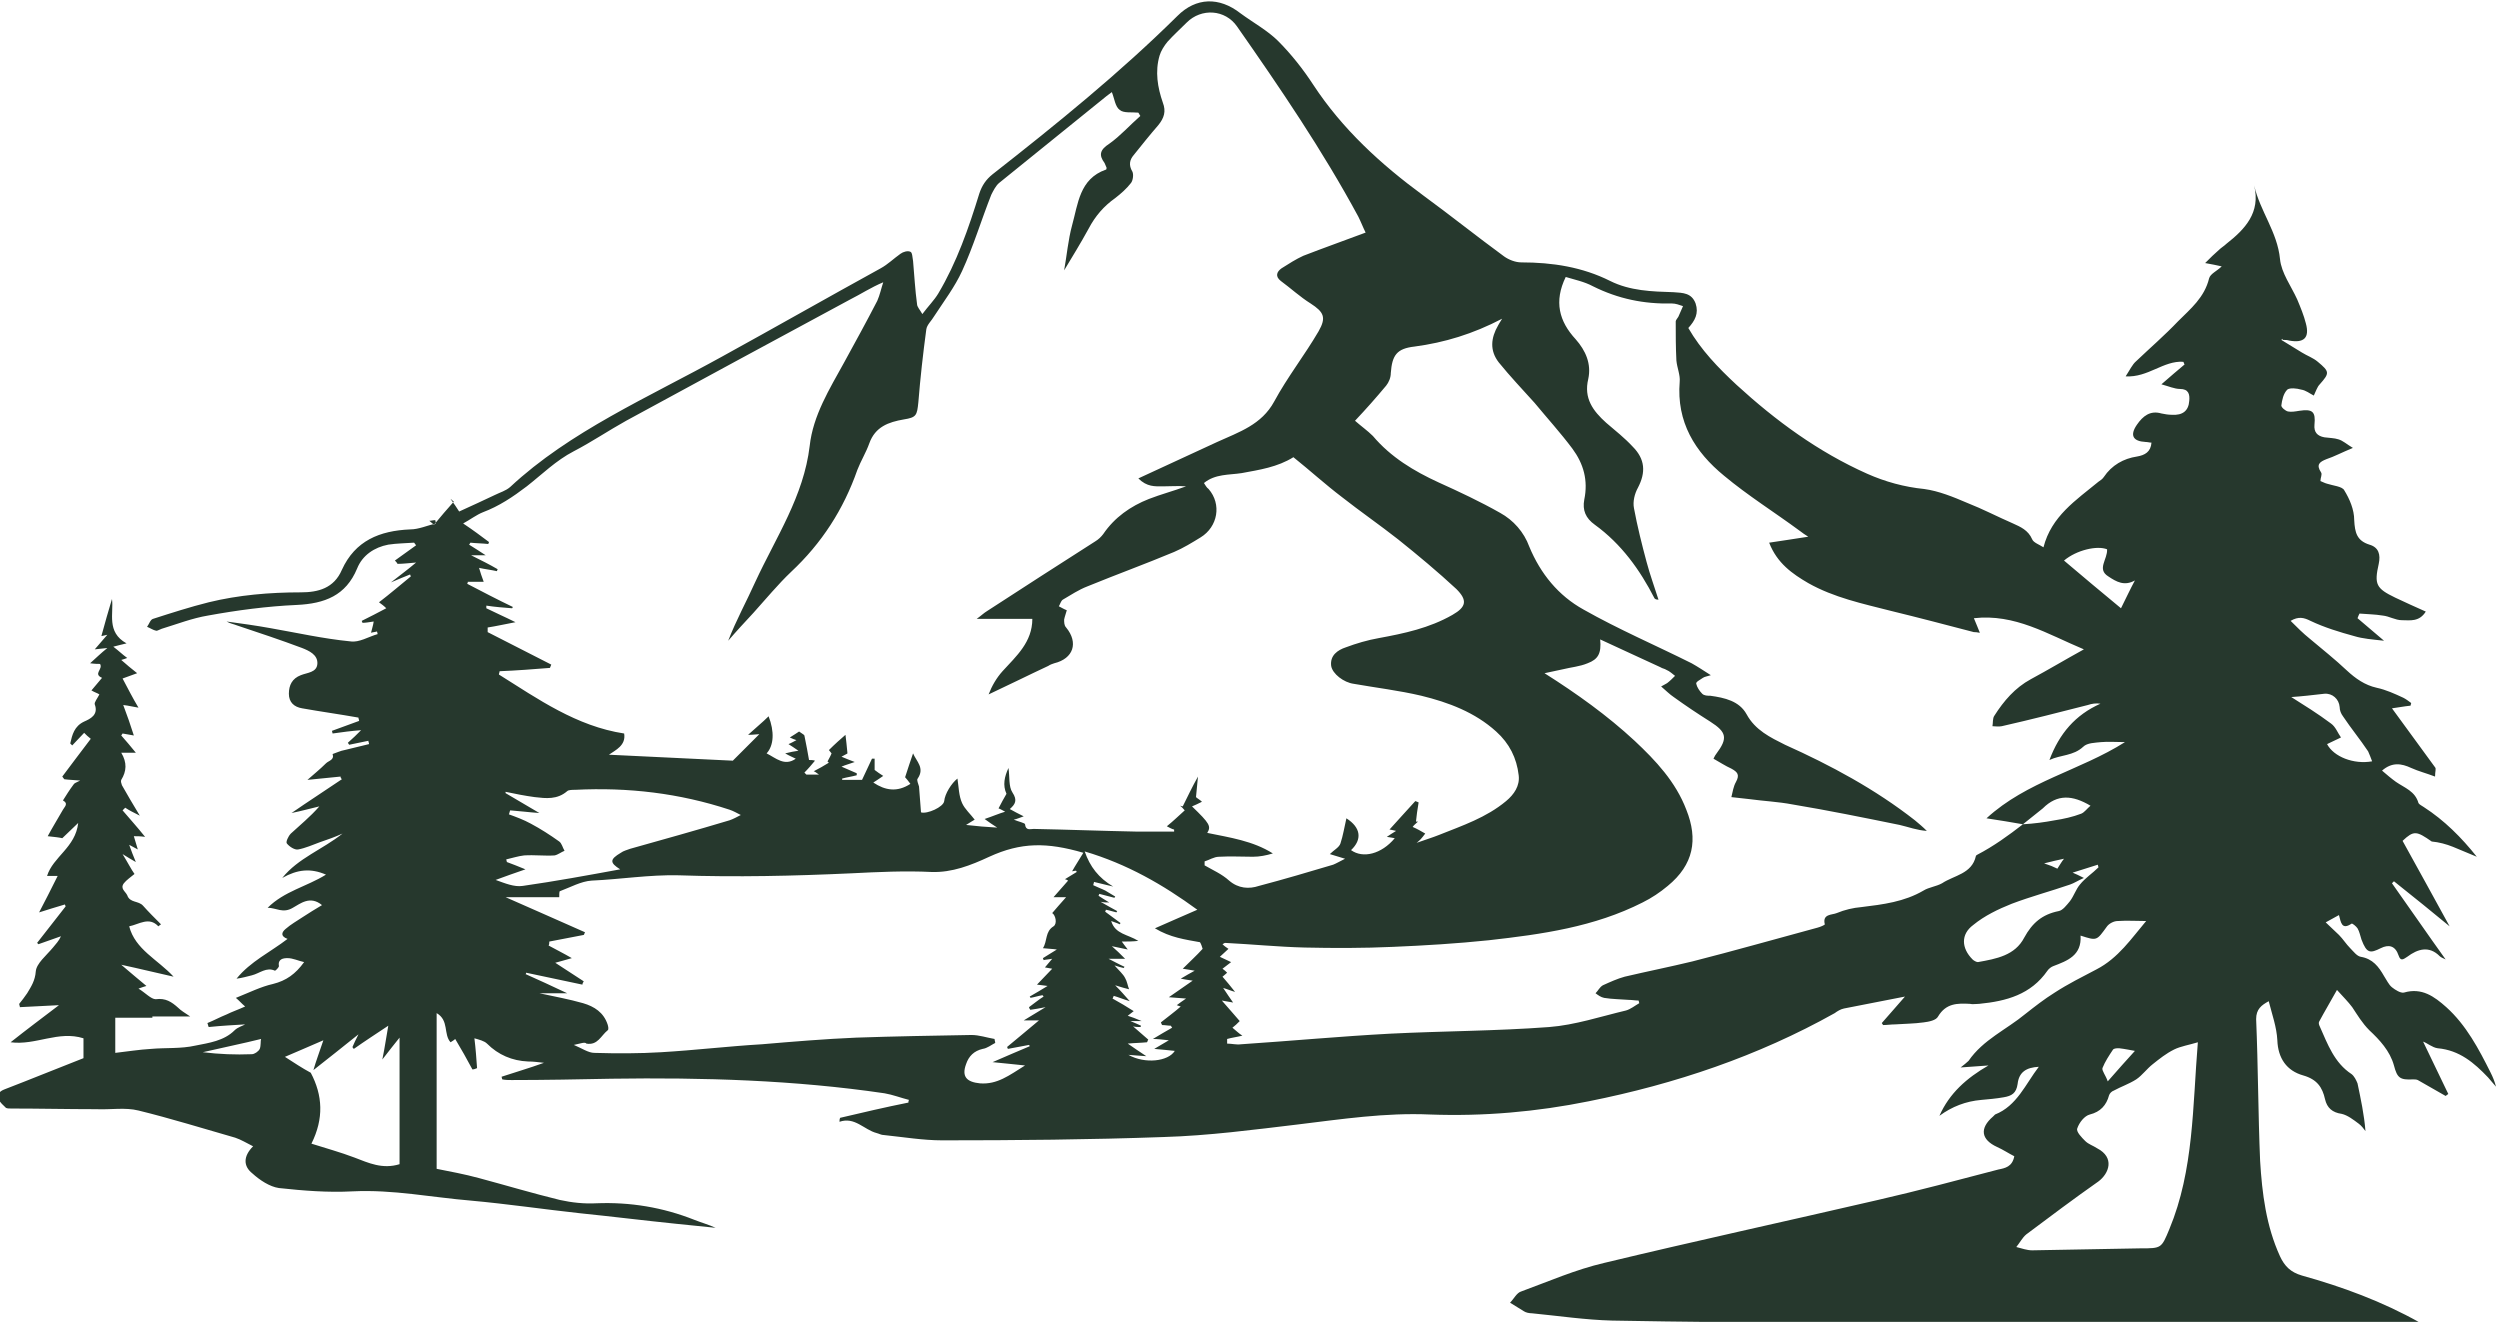 <?xml version="1.0" encoding="utf-8"?>
<!-- Generator: Adobe Illustrator 22.0.0, SVG Export Plug-In . SVG Version: 6.00 Build 0)  -->
<svg version="1.1" id="Layer_1" xmlns="http://www.w3.org/2000/svg" xmlns:xlink="http://www.w3.org/1999/xlink" x="0px" y="0px"
	 viewBox="0 0 377.3 199.5" style="enable-background:new 0 0 377.3 199.5;" xml:space="preserve">
<style type="text/css">
	.st0{fill:#26382D;}
</style>
<g>
	<path class="st0" d="M344.3,51.3c1,0.6,2.1,1.3,3.1,1.9c0.8,0.5,1.7,0.8,2.4,1.4c1.8,1.5,1.8,1.7,0.3,3.4c-0.4,0.4-0.6,1.1-0.9,1.7
		c-0.6-0.3-1.2-0.8-1.9-0.9c-0.7-0.2-1.7-0.3-2.1,0c-0.6,0.6-0.8,1.6-0.9,2.4c0,0.3,0.6,0.8,1,0.9c0.5,0.1,1.1,0,1.7-0.1
		c2-0.3,2.5,0.1,2.3,2.1c-0.1,1.1,0.4,1.7,1.5,1.9c0.7,0.1,1.5,0.1,2.1,0.3c0.7,0.2,1.2,0.7,2.2,1.3c-1.7,0.7-2.8,1.3-4,1.7
		c-1,0.4-1.6,0.8-0.8,2c0.2,0.3-0.1,0.8-0.1,1.3c0.3,0.1,0.6,0.3,1,0.4c0.9,0.3,2.3,0.4,2.6,1c0.8,1.3,1.5,2.9,1.5,4.5
		c0.1,1.9,0.4,3.1,2.3,3.7c1.4,0.4,1.7,1.5,1.4,2.9c-0.7,3.1-0.4,3.7,2.5,5.1c1.5,0.7,3,1.4,4.6,2.1c-1,1.6-2.4,1.3-3.6,1.3
		c-1,0-1.9-0.6-2.9-0.7c-1.2-0.2-2.4-0.2-3.5-0.3c-0.1,0.2-0.2,0.4-0.3,0.7c1.3,1.1,2.6,2.2,4,3.4c-1.8-0.2-3.2-0.3-4.5-0.7
		c-2.2-0.6-4.5-1.3-6.6-2.3c-1-0.5-1.8-0.7-3,0c1,1,1.9,1.9,2.9,2.7c1.9,1.6,3.8,3.1,5.6,4.8c1.3,1.2,2.7,2.2,4.5,2.6
		c1.4,0.3,2.7,0.9,4,1.5c0.4,0.2,0.8,0.5,1.2,0.8c0,0.1-0.1,0.3-0.1,0.4c-1,0.1-2,0.3-2.8,0.4c2.1,2.9,4.3,5.9,6.5,8.9
		c0.2,0.2,0,0.6,0,1.4c-1.3-0.5-2.5-0.8-3.6-1.3c-1.5-0.7-2.9-0.9-4.4,0.4c0.7,0.6,1.4,1.2,2.1,1.7c1.3,0.9,2.9,1.4,3.4,3.2
		c0.1,0.2,0.5,0.4,0.8,0.6c3.1,2,5.7,4.6,8,7.5c-1.2-0.5-2.4-1-3.6-1.5c-1-0.4-2.1-0.7-3.2-0.8c-2.3-1.6-2.7-1.7-4.4-0.1
		c2.5,4.5,4.9,8.9,7.1,12.9c-2.4-2-5.4-4.4-8.4-6.8c-0.1,0.1-0.2,0.2-0.3,0.3c2.7,3.8,5.3,7.6,8.1,11.5c-0.4-0.2-0.7-0.3-0.9-0.5
		c-1.6-1.6-3.3-1.1-4.9,0.1c-0.6,0.4-1,0.7-1.3-0.2c-0.5-1.5-1.5-1.7-2.7-1.1c-1.6,0.8-2.1,0.8-2.9-1.3c-0.2-0.6-0.3-1.2-0.6-1.7
		c-0.2-0.3-0.8-0.8-0.9-0.7c-1.5,1-1.6-0.2-1.9-1.3c-0.7,0.4-1.3,0.7-2,1.1c0.7,0.7,1.4,1.3,2,1.9c0.6,0.6,1.1,1.4,1.7,2
		c0.5,0.5,1,1.2,1.6,1.3c1.8,0.3,2.7,1.5,3.5,2.9c0.4,0.6,0.7,1.3,1.2,1.7c0.5,0.4,1.3,0.9,1.8,0.8c2.7-0.8,4.6,0.6,6.4,2.2
		c3,2.7,4.9,6.3,6.7,9.9c0.3,0.6,0.6,1.3,0.8,2.1c-0.4-0.5-0.8-0.9-1.2-1.4c-2.1-2.2-4.3-4.1-7.6-4.4c-0.8-0.1-1.6-0.8-2.2-1
		c1.2,2.5,2.5,5.2,3.8,7.9c-0.1,0.1-0.3,0.2-0.4,0.3c-1.4-0.8-2.8-1.6-4.2-2.4c-0.2-0.1-0.5-0.1-0.7-0.1c-2,0.1-2.4-0.2-2.9-2.1
		c-0.6-2.2-2.2-3.9-3.7-5.3c-1.1-1.1-1.8-2.3-2.6-3.5c-0.6-0.8-1.3-1.5-2.3-2.6c-1,1.8-1.9,3.3-2.7,4.8c-0.1,0.2,0,0.5,0.1,0.7
		c1.2,2.7,2.2,5.5,4.8,7.2c0.4,0.3,0.7,0.9,0.9,1.4c0.5,2.4,1,4.7,1.2,7.2c-0.3-0.4-0.6-0.8-1-1.1c-0.8-0.6-1.7-1.3-2.6-1.5
		c-1.4-0.2-2.2-0.9-2.5-2.2c-0.4-1.8-1.2-3-3.3-3.6c-2.5-0.7-3.8-2.6-3.9-5.3c-0.1-2-0.8-3.9-1.3-5.9c-1.1,0.6-1.9,1.2-1.9,2.7
		c0.3,7.1,0.3,14.3,0.6,21.4c0.3,4.9,0.9,9.8,3,14.4c0.7,1.5,1.6,2.4,3.3,2.9c6.1,1.7,12.1,3.9,17.8,7.1c-1.1,0-2.3,0-3.4,0
		c-28.8,0-57.6,0-86.4,0c-10.7,0-21.4-0.1-32.1-0.3c-4-0.1-8-0.7-12.1-1.1c-0.4,0-0.9-0.1-1.2-0.3c-0.7-0.4-1.4-0.9-2.1-1.3
		c0.6-0.6,1-1.5,1.7-1.7c4.1-1.5,8.2-3.3,12.5-4.3c13.7-3.3,27.5-6.3,41.3-9.5c6.1-1.4,12.1-3,18.2-4.6c1-0.2,2.1-0.4,2.4-2
		c-0.8-0.4-1.7-1-2.6-1.4c-2.4-1.1-2.7-2.8-0.6-4.6c0.1-0.1,0.2-0.2,0.3-0.3c3.3-1.3,4.6-4.6,6.6-7.2c-1.9,0.1-3,0.8-3.2,2.6
		c-0.2,1.4-0.9,1.8-2.1,2c-1.1,0.2-2.3,0.3-3.4,0.4c-2.3,0.2-4.4,1-6.3,2.4c1.5-3.4,4.1-5.7,7.4-7.6c-1.3,0.1-2.6,0.2-4.2,0.3
		c0.5-0.4,0.9-0.7,1.2-1c2.2-3.2,5.7-4.7,8.6-7.1c1.4-1.1,2.8-2.2,4.4-3.2c2-1.3,4.2-2.4,6.3-3.5c3.3-1.7,5.3-4.7,7.5-7.3
		c-1.4,0-2.9-0.1-4.3,0c-0.6,0-1.3,0.4-1.6,0.8c-1.6,2.2-1.5,2.2-4,1.4c0.2,3-2,3.8-4.1,4.6c-0.3,0.1-0.7,0.4-0.9,0.7
		c-2.5,3.6-6.2,4.6-10.3,5c-0.5,0-1,0.1-1.4,0c-1.9-0.1-3.6-0.1-4.8,1.9c-0.3,0.6-1.4,0.8-2.2,0.9c-1.4,0.2-2.9,0.2-4.3,0.3
		c-0.6,0-1.2,0.1-1.8,0.1c-0.1-0.1-0.1-0.2-0.2-0.3c1.2-1.4,2.4-2.7,3.5-4c-3.1,0.6-6.1,1.2-9.2,1.8c-0.5,0.1-1,0.4-1.4,0.7
		c-11.6,6.5-24.1,10.7-37.1,13.3c-7.9,1.6-15.9,2.3-24,2c-6.7-0.3-13.3,0.7-19.9,1.5c-6.7,0.8-13.5,1.7-20.3,1.9
		c-11.1,0.4-22.3,0.5-33.4,0.5c-2.9,0-5.9-0.5-8.8-0.8c-0.4,0-0.7-0.2-1.1-0.3c-1.9-0.5-3.3-2.5-5.6-1.7c0-0.2,0-0.4,0.1-0.6
		c3.4-0.8,6.8-1.6,10.3-2.3c0-0.1,0-0.3,0.1-0.4c-1.2-0.3-2.5-0.8-3.7-1c-13.6-2-27.4-2.4-41.2-2.2c-5,0.1-10.1,0.2-15.1,0.2
		c-0.5,0-0.9,0-1.4-0.1c0-0.1-0.1-0.3-0.1-0.4c2.1-0.7,4.2-1.3,6.4-2.1c-0.9-0.1-1.6-0.2-2.4-0.2c-2.4-0.1-4.5-1-6.2-2.7
		c-0.4-0.4-1.2-0.6-1.9-0.8c0.2,1.6,0.3,3.1,0.4,4.5c-0.2,0.1-0.5,0.2-0.7,0.2c-0.8-1.5-1.7-3.1-2.6-4.6c-0.2,0.2-0.4,0.3-0.7,0.5
		c-1.1-1.2-0.2-3.3-2.1-4.4c0,7.9,0,15.7,0,23.5c2,0.4,4.2,0.8,6.4,1.4c4.1,1.1,8.1,2.3,12.2,3.3c1.8,0.4,3.7,0.6,5.5,0.5
		c5.1-0.2,10,0.6,14.8,2.5c1,0.4,2.1,0.7,3.2,1.2c-2-0.2-3.9-0.4-5.9-0.6c-4.9-0.5-9.7-1.1-14.6-1.6c-5.5-0.6-10.9-1.4-16.4-1.9
		c-6-0.5-11.8-1.7-17.9-1.4c-3.7,0.2-7.4-0.1-11.1-0.5c-1.4-0.2-2.9-1.2-4-2.2c-1.4-1.1-1.4-2.6,0.1-4.1c-1-0.5-1.8-1-2.7-1.3
		c-4.9-1.4-9.7-2.9-14.6-4.1c-2-0.5-4.2-0.1-6.4-0.2c-4.3,0-8.6-0.1-12.8-0.1c-0.3,0-0.6,0-0.8-0.1c-0.4-0.4-0.9-0.8-1.1-1.3
		c-0.3-0.7,0.1-1.2,0.9-1.5c3.9-1.5,7.8-3.1,11.9-4.7c0-0.8,0-1.9,0-3c-3.8-1.2-7.2,1.1-11,0.6c2.4-1.9,4.8-3.7,7.3-5.6
		C7.1,151.8,5,151.9,3,152c0-0.2-0.1-0.3-0.1-0.5c0.4-0.5,0.8-1,1.2-1.6c0.6-1,1.2-1.9,1.3-3.3c0.1-1.2,1.6-2.4,2.6-3.6
		c0.4-0.5,0.9-1,1.2-1.7c-1.1,0.4-2.3,0.8-3.4,1.2c-0.1-0.1-0.1-0.1-0.2-0.2c1.4-1.8,2.9-3.7,4.3-5.5c0-0.1-0.1-0.2-0.1-0.3
		c-1.3,0.4-2.7,0.8-3.9,1.2c0.9-1.7,1.8-3.5,2.8-5.5c-0.7,0-1.1,0-1.6,0c0.9-2.9,4.3-4.3,4.7-8c-0.9,0.9-1.6,1.5-2.4,2.3
		c-0.4-0.1-1.2-0.2-2.2-0.3c0.7-1.3,1.5-2.6,2.3-4c0.2-0.4,0.9-0.9,0-1.4c0.5-0.8,1-1.6,1.6-2.4c0.1-0.2,0.4-0.3,1-0.6
		c-1.1-0.1-1.7-0.1-2.4-0.2c-0.1-0.1-0.2-0.3-0.3-0.4c1.4-1.9,2.8-3.7,4.3-5.7c-0.4-0.3-0.7-0.6-1-0.9c-0.7,0.7-1.2,1.3-1.8,1.9
		c-0.1-0.1-0.2-0.2-0.3-0.3c0.3-1.3,0.6-2.6,2.1-3.3c0.9-0.4,2.2-1,1.6-2.6c-0.1-0.3,0.4-0.9,0.7-1.5c-0.3-0.2-0.7-0.3-1.2-0.6
		c0.6-0.7,1.1-1.3,1.6-1.9c-1.4-0.6,0.2-1.3-0.3-2.1c-0.3,0-0.8,0-1.5-0.1c0.9-0.8,1.6-1.5,2.6-2.3c-0.7,0.1-1.2,0.1-1.9,0.2
		c0.6-0.7,1.2-1.4,1.9-2.2c-0.5,0.1-0.8,0.2-0.9,0.2c0.5-1.9,1.1-3.9,1.6-5.6c0.3,2.1-0.9,5,2.2,6.7c-0.8,0.2-1.3,0.3-2,0.5
		c0.8,0.6,1.4,1.2,2.1,1.7c-0.3,0.1-0.5,0.2-0.9,0.3c0.8,0.7,1.5,1.3,2.4,2c-0.8,0.3-1.4,0.5-2.2,0.8c0.8,1.5,1.5,2.9,2.4,4.4
		c-0.7-0.1-1.4-0.3-2.3-0.4c0.6,1.6,1.1,3,1.6,4.6c-0.6-0.1-1.2-0.2-1.7-0.3c-0.1,0.1-0.1,0.2-0.2,0.3c0.7,0.8,1.4,1.6,2.2,2.6
		c-0.7,0-1.3,0-2.2,0c0.9,1.5,0.8,2.8,0,4.1c-0.1,0.2,0,0.5,0.1,0.8c0.8,1.4,1.6,2.8,2.7,4.6c-1-0.5-1.6-0.8-2.2-1.2
		c-0.1,0.1-0.3,0.3-0.4,0.4c1.1,1.3,2.2,2.5,3.4,4c-0.7-0.1-1.2-0.1-1.7-0.1c0.2,0.7,0.4,1.3,0.6,2c-0.5-0.3-0.8-0.4-1.3-0.7
		c0.3,0.9,0.6,1.6,1,2.6c-0.7-0.4-1.2-0.7-2-1.2c0.8,1.3,1.3,2.3,1.8,3c-0.6,0.5-1.2,0.9-1.6,1.4c-0.6,0.8,0.2,1.2,0.5,1.8
		c0.4,1.2,1.7,0.8,2.4,1.6c0.8,0.9,1.7,1.8,2.7,2.8c-0.3,0.2-0.4,0.3-0.4,0.3c-1.4-1.5-2.9-0.3-4.4,0c0.9,3.5,4.3,5,6.7,7.6
		c-2.7-0.6-5.1-1.2-7.9-1.8c1.4,1.2,2.6,2.2,3.8,3.2c-0.4,0.1-0.6,0.2-1.2,0.4c1,0.6,1.9,1.6,2.6,1.6c1.5-0.2,2.4,0.4,3.4,1.3
		c0.4,0.4,0.9,0.7,1.8,1.3c-2.2,0-3.9,0-5.7,0c0,0.1,0,0.1,0,0.2c-1.8,0-3.7,0-5.6,0c0,1.6,0,3.4,0,5.3c1.8-0.2,3.6-0.5,5.4-0.6
		c2.2-0.2,4.5,0,6.7-0.5c2-0.4,4.3-0.7,5.9-2.3c0.5-0.5,1.3-0.7,1.6-0.9c-1.6,0.1-3.6,0.2-5.5,0.4c-0.1-0.2-0.1-0.4-0.2-0.6
		c1-0.4,1.9-0.9,2.9-1.3c0.8-0.4,1.7-0.7,2.8-1.2c-0.6-0.5-0.8-0.8-1.4-1.3c2-0.8,3.8-1.7,5.6-2.1c2-0.5,3.4-1.5,4.7-3.3
		c-0.9-0.2-1.7-0.6-2.5-0.6c-0.6,0-1.5,0.1-1.3,1.2c0,0.2-0.5,0.7-0.6,0.7c-1.3-0.6-2.3,0.4-3.5,0.7c-0.8,0.2-1.5,0.4-2.3,0.5
		c2.1-2.6,5.1-4,7.7-6c-1.1-0.4-0.9-1-0.3-1.5c0.8-0.7,1.7-1.2,2.6-1.8c0.9-0.6,1.9-1.2,2.9-1.8c-1.8-1.5-3.3-0.2-4.4,0.4
		c-1.5,0.9-2.5,0-3.8,0c2.5-2.5,5.9-3.2,8.8-5c-2.3-1-4.3-0.8-6.6,0.5c2.4-3,6.1-4.3,9.1-6.7c-1.1,0.5-2.2,0.9-3.4,1.3
		c-1.1,0.4-2.2,0.9-3.3,1.1c-0.5,0.1-1.3-0.4-1.7-0.9c-0.2-0.2,0.2-1.1,0.6-1.5c1.4-1.3,2.9-2.5,4.3-4.1c-1.3,0.3-2.7,0.7-4.2,1
		c2.6-1.8,5.1-3.4,7.6-5.1c-0.1-0.1-0.2-0.2-0.2-0.4c-1.7,0.2-3.3,0.3-5,0.5c0.9-0.8,1.9-1.6,2.8-2.5c0.4-0.4,1.3-0.5,1-1.4
		c0.6-0.2,1.2-0.5,1.8-0.6c1.2-0.3,2.5-0.6,3.7-0.9c0-0.2-0.1-0.3-0.1-0.5c-1,0.2-1.9,0.4-2.9,0.6c-0.1-0.1-0.1-0.2-0.2-0.3
		c0.7-0.6,1.4-1.3,2-1.9c-1.4,0.1-2.9,0.3-4.3,0.5c0-0.1-0.1-0.3-0.1-0.4c1.4-0.5,2.7-1,4.1-1.5c0-0.2-0.1-0.3-0.1-0.5
		c-2.8-0.5-5.7-0.9-8.5-1.4c-1.2-0.2-2-0.9-2-2.2c0-1.3,0.5-2.3,1.8-2.8c1-0.4,2.4-0.4,2.5-1.7c0.1-1.4-1.3-2-2.3-2.4
		c-3.2-1.2-6.5-2.3-9.8-3.4c-0.5-0.2-1.1-0.3-1.6-0.6c2.2,0.3,4.4,0.6,6.6,1c4,0.7,8,1.6,12.1,2c1.3,0.2,2.7-0.7,4.1-1.1
		c0-0.1-0.1-0.3-0.1-0.4c-0.3,0.1-0.6,0.1-0.9,0.2c0.1-0.5,0.3-1,0.4-1.7c-0.7,0.1-1.2,0.2-1.7,0.2c0-0.1-0.1-0.2-0.1-0.3
		c1.2-0.6,2.4-1.2,3.7-1.9c-0.4-0.4-0.7-0.6-1.1-0.9c1.7-1.3,3.2-2.6,4.8-3.9c0-0.1-0.1-0.2-0.1-0.3c-0.8,0.3-1.7,0.7-2.9,1.2
		c1.4-1.1,2.5-1.9,3.8-3c-1.2,0.1-2,0.2-2.8,0.2c-0.1-0.2-0.3-0.4-0.4-0.5c1.1-0.8,2.1-1.5,3.2-2.3c-0.1-0.1-0.2-0.3-0.3-0.4
		c-1.3,0.1-2.6,0.1-3.9,0.3c-2.1,0.4-3.9,1.6-4.7,3.6c-1.7,4.1-4.9,5.3-9.1,5.5c-4.5,0.2-9,0.8-13.4,1.6c-2.4,0.4-4.7,1.3-7,2
		c-0.3,0.1-0.6,0.3-0.8,0.3c-0.5-0.1-0.9-0.4-1.4-0.6c0.3-0.4,0.5-1.1,0.9-1.2c2.8-0.9,5.6-1.8,8.4-2.5c4.5-1.1,9.2-1.5,13.9-1.5
		c2.6,0,5-0.6,6.2-3.4c2-4.4,5.7-5.9,10.3-6.1c1.3,0,2.6-0.6,3.9-0.9c0-0.2-0.1-0.3-0.1-0.5c-0.3,0-0.6,0.1-0.9,0.1
		c0.2,0.2,0.5,0.4,0.7,0.6c1-1.2,2-2.4,3-3.5c-0.2-0.1-0.3-0.3-0.5-0.4c0.5,0.7,1,1.4,1.3,1.9c2-0.9,3.7-1.7,5.4-2.5
		c0.8-0.4,1.6-0.6,2.3-1.2C86,65.1,97.8,60,109,53.8c8-4.4,15.9-8.9,23.9-13.3c1.1-0.6,2-1.5,3-2.2c0.4-0.3,1.1-0.5,1.5-0.3
		c0.3,0.1,0.3,0.9,0.4,1.4c0.2,2.2,0.3,4.3,0.6,6.5c0,0.4,0.4,0.8,0.8,1.5c0.9-1.2,1.8-2.1,2.4-3.1c2.8-4.7,4.6-9.9,6.2-15.1
		c0.4-1.2,1-2.1,2-2.9c9.7-7.6,19.2-15.3,27.9-23.9c2.8-2.8,6.3-2.9,9.5-0.4c1.9,1.4,4.1,2.6,5.7,4.2c2,2,3.8,4.3,5.3,6.6
		c4.4,6.7,10.2,12,16.6,16.7c4.1,3,8.1,6.2,12.2,9.2c0.7,0.5,1.7,0.9,2.6,0.9c4.7,0,9.2,0.7,13.4,2.8c3,1.5,6.3,1.6,9.6,1.7
		c1.4,0.1,2.7,0.1,3.3,1.7c0.5,1.5-0.1,2.6-1.1,3.7c1.9,3.3,4.5,6,7.3,8.6c5.9,5.4,12.3,10.1,19.7,13.4c2.7,1.2,5.6,2,8.6,2.3
		c2.2,0.3,4.4,1.2,6.5,2.1c2.3,0.9,4.6,2.1,6.9,3.1c1.1,0.5,2.3,1,2.9,2.4c0.2,0.5,1.1,0.8,1.7,1.2c1.2-4.7,4.9-7.1,8.3-9.9
		c0.3-0.2,0.6-0.4,0.8-0.7c1.2-1.8,3-2.8,5-3.1c1.2-0.2,2.1-0.7,2.2-2.1c-0.3,0-0.6-0.1-0.9-0.1c-1.9-0.1-2.4-1-1.3-2.6
		c0.9-1.3,2-2.2,3.7-1.7c0.5,0.1,1,0.2,1.6,0.2c1.6,0.1,2.5-0.6,2.6-2.1c0.1-1-0.1-1.8-1.4-1.8c-0.8,0-1.7-0.4-2.8-0.7
		c1.4-1.2,2.4-2.1,3.5-3c-0.1-0.1-0.1-0.3-0.2-0.4c-3-0.2-5.3,2.4-8.7,2.2c0.6-0.9,1-1.8,1.6-2.3c2.1-2,4.3-3.9,6.3-6
		c1.9-1.9,4-3.6,4.7-6.5c0.2-0.7,1.2-1.1,1.9-1.8c-0.8-0.2-1.5-0.3-2.5-0.5c0.8-0.8,1.4-1.4,2.1-2c0.3-0.3,0.8-0.6,1.1-0.9
		c2.8-2.2,5.2-4.7,4.2-8.8c0.9,3.9,3.5,7,3.9,11.1c0.2,2.1,1.7,4.1,2.6,6.1c0.5,1.2,1,2.4,1.3,3.6c0.6,2.2-0.3,3-2.5,2.6
		c-0.3-0.1-0.6-0.1-1-0.1C344.5,51,344.4,51.2,344.3,51.3z M46.9,161.9c1.8,3.4,2,6.9,0.1,10.7c2.2,0.7,4.4,1.3,6.5,2.1
		c2.1,0.8,4.2,1.8,6.8,1c0-6.3,0-12.6,0-19.1c-0.8,1-1.6,2-2.6,3.3c0.4-1.9,0.6-3.5,0.9-5.1c-1.8,1.2-3.5,2.3-5.2,3.5
		c-0.1-0.1-0.2-0.2-0.2-0.3c0.2-0.5,0.5-1.1,0.9-1.9c-2.4,1.9-4.6,3.7-6.8,5.4c0.4-1.4,0.9-2.7,1.5-4.5c-2.1,0.9-3.9,1.7-5.8,2.5
		C44.4,160.4,45.6,161.2,46.9,161.9z M305.3,124.4c-1.7-0.3-3.5-0.6-5.5-0.9c6.1-5.6,14.1-7.2,20.9-11.5c-1.4,0-2.5-0.1-3.6,0
		c-0.9,0.1-2.1,0.1-2.7,0.7c-1.5,1.4-3.4,1.2-5.1,2c1.5-4,3.9-6.8,7.7-8.5c-0.7-0.1-1.3,0-1.9,0.2c-4.3,1.1-8.6,2.2-13,3.2
		c-0.5,0.1-1,0-1.4,0c0.1-0.5,0-1.2,0.3-1.6c1.4-2.2,3.1-4.2,5.5-5.5c2.6-1.4,5.1-2.9,8-4.5c-5.5-2.3-10.4-5.4-16.6-4.7
		c0.4,0.9,0.6,1.5,0.9,2.2c-0.5-0.1-0.7-0.1-0.9-0.1c-4.2-1.1-8.4-2.2-12.5-3.2c-4.3-1.1-8.6-2-12.5-4.2c-2.4-1.4-4.7-3-5.9-6.1
		c2.1-0.3,3.9-0.6,5.9-0.9c-0.5-0.3-0.9-0.6-1.3-0.9c-3.8-2.8-7.8-5.3-11.4-8.3c-4.4-3.6-7.2-8.1-6.7-14.2c0.1-1-0.4-2.1-0.5-3.2
		c-0.1-2-0.1-3.9-0.1-5.9c0-0.2,0.3-0.5,0.4-0.7c0.2-0.5,0.5-1.1,0.7-1.6c-0.6-0.2-1.1-0.4-1.7-0.4c-4.2,0.1-8.1-0.7-11.9-2.6
		c-1.3-0.7-2.8-1-4.1-1.4c-1.8,3.7-1,6.7,1.5,9.4c1.5,1.7,2.4,3.7,1.9,6c-0.7,2.9,0.7,4.8,2.7,6.6c1.4,1.2,2.8,2.3,4,3.6
		c1.9,1.9,2,3.9,0.8,6.2c-0.5,0.9-0.8,2.1-0.6,3.1c0.5,2.7,1.2,5.5,1.9,8.1c0.5,1.9,1.2,3.8,1.8,5.7c-0.4,0-0.5-0.1-0.6-0.2
		c-2.2-4.3-5-8.2-9-11.1c-1.4-1-1.9-2.2-1.6-3.8c0.6-2.9-0.1-5.4-1.8-7.7c-1.8-2.4-3.8-4.6-5.7-6.9c-1.8-2-3.7-4-5.4-6.1
		c-1.4-1.8-1.2-3.7-0.1-5.6c0.1-0.2,0.3-0.5,0.6-1c-4.4,2.3-8.7,3.6-13.2,4.2c-2.7,0.3-3.4,1.3-3.6,4c0,0.7-0.3,1.4-0.7,1.9
		c-1.5,1.8-3,3.5-4.7,5.3c0.9,0.8,1.9,1.5,2.7,2.3c2.7,3.2,6.2,5.3,9.9,7c3.1,1.4,6.3,2.9,9.3,4.6c2,1.1,3.6,2.9,4.4,5.1
		c1.7,4.1,4.4,7.4,8.2,9.5c5.3,3,10.9,5.4,16.3,8.1c0.9,0.5,1.8,1.1,2.9,1.8c-0.6,0.2-0.9,0.2-1.2,0.4c-0.4,0.3-1.1,0.6-1,0.9
		c0.1,0.5,0.5,1.1,0.9,1.5c0.3,0.3,0.8,0.3,1.2,0.3c2.2,0.3,4.4,0.8,5.5,2.8c1.3,2.4,3.6,3.5,5.8,4.6c6.9,3.1,13.6,6.7,19.6,11.4
		c0.6,0.5,1.2,1,1.8,1.6c-1.5-0.1-2.8-0.6-4.1-0.9c-5.4-1.1-10.8-2.2-16.2-3.1c-2.1-0.4-4.3-0.5-6.5-0.8c-0.9-0.1-1.8-0.2-2.7-0.3
		c0.2-0.8,0.3-1.6,0.7-2.3c0.6-1.1,0.2-1.5-0.7-2c-0.9-0.4-1.8-1-2.7-1.5c0.2-0.4,0.3-0.6,0.4-0.7c1.8-2.4,1.6-3.3-0.9-4.9
		c-1.9-1.2-3.7-2.4-5.5-3.7c-0.6-0.4-1.2-1-1.9-1.6c0.4-0.2,0.7-0.4,0.9-0.5c0.4-0.3,0.8-0.7,1.2-1.1c-0.4-0.3-0.8-0.7-1.3-0.9
		c-0.3-0.2-0.6-0.2-0.9-0.4c-3-1.4-5.9-2.7-9.1-4.2c0.2,2.1-0.3,3-1.9,3.6c-1.2,0.5-2.5,0.6-3.7,0.9c-0.9,0.2-1.8,0.4-2.8,0.6
		c4.9,3.1,9.5,6.4,13.6,10.2c3.2,3,6.2,6.2,7.8,10.4c1.8,4.5,1.1,8.3-2.8,11.5c-1.2,1-2.4,1.8-3.8,2.5c-7.3,3.7-15.2,4.8-23.2,5.7
		c-4.8,0.5-9.7,0.8-14.5,1c-4.4,0.2-8.9,0.2-13.3,0.1c-4-0.1-8-0.5-12-0.7c-0.1,0-0.2,0.1-0.4,0.2c0.3,0.3,0.6,0.5,0.9,0.7
		c-0.5,0.5-0.9,0.8-1.3,1.2c0.6,0.3,1.1,0.5,1.7,0.8c-0.5,0.4-0.9,0.7-1.3,1c0.3,0.2,0.5,0.4,0.7,0.6c-0.3,0.3-0.6,0.5-0.7,0.6
		c0.6,0.7,1.2,1.4,1.9,2.3c-0.7-0.2-1.1-0.4-1.8-0.6c0.6,0.9,1,1.5,1.5,2.2c-0.6-0.1-1.1-0.2-1.7-0.3c1,1.1,1.8,2.1,2.7,3.1
		c-0.4,0.4-0.7,0.7-1.1,1c0.5,0.4,1,0.9,1.5,1.2c-0.8,0.2-1.6,0.3-2.3,0.5c0,0.2,0,0.5,0,0.7c0.7,0,1.4,0.2,2.1,0.1
		c7.5-0.5,15-1.2,22.5-1.6c8-0.4,16-0.4,24-1c3.9-0.3,7.8-1.6,11.6-2.5c0.7-0.2,1.3-0.7,2-1.1c0-0.1-0.1-0.3-0.1-0.4
		c-0.5,0-1-0.1-1.5-0.1c-1.2-0.1-2.5-0.1-3.7-0.3c-0.5-0.1-0.9-0.4-1.3-0.7c0.4-0.4,0.6-0.9,1.1-1.2c1.1-0.5,2.2-1,3.3-1.3
		c3.4-0.8,6.9-1.5,10.2-2.3c6.3-1.6,12.6-3.4,18.9-5.1c0.4-0.1,1.1-0.4,1.1-0.5c-0.4-1.6,1.1-1.4,1.8-1.7c1.2-0.5,2.5-0.8,3.7-0.9
		c3.3-0.4,6.5-0.8,9.4-2.5c0.8-0.5,1.9-0.6,2.8-1.1c1.8-1.2,4.5-1.4,5.1-4.1c0-0.1,0.1-0.1,0.2-0.2
		C300.9,127.7,303.1,126.1,305.3,124.4c1.7-0.1,3.2-0.3,4.8-0.6c1.3-0.2,2.7-0.5,4-1c0.5-0.2,0.9-0.8,1.4-1.2
		c-2.7-1.6-5-1.8-7.2,0.4C307.3,122.8,306.3,123.6,305.3,124.4z M213.8,127.2c1.4-0.5,2.4-0.8,3.4-1.2c3.5-1.4,7.1-2.6,10.1-5.1
		c1.2-1,2.1-2.3,1.9-3.9c-0.3-2.6-1.4-4.8-3.4-6.6c-3.2-2.9-7.2-4.4-11.3-5.4c-3.4-0.8-6.8-1.2-10.2-1.8c-1.5-0.2-3.2-1.5-3.4-2.7
		c-0.2-1.6,1-2.4,2.2-2.8c1.6-0.6,3.3-1.1,5-1.4c3.8-0.7,7.6-1.5,11.1-3.5c2.1-1.2,2.3-2.2,0.6-3.9c-2.8-2.6-5.8-5.1-8.8-7.5
		c-2.8-2.2-5.7-4.2-8.5-6.4c-2.5-1.9-4.8-4-7.3-6c-2.4,1.5-5.1,1.9-7.8,2.4c-1.9,0.3-4,0.1-5.7,1.5c0.2,0.3,0.4,0.7,0.7,0.9
		c2,2.3,1.4,5.7-1.2,7.3c-1.3,0.8-2.6,1.6-4,2.2c-4.3,1.8-8.7,3.4-13.1,5.2c-1.3,0.5-2.5,1.3-3.7,2c-0.3,0.2-0.4,0.7-0.6,1
		c0.4,0.2,0.7,0.4,1.2,0.6c-0.1,0.4-0.3,0.9-0.4,1.4c0,0.4,0,0.9,0.3,1.2c1.9,2.3,1.1,4.7-1.8,5.4c-0.3,0.1-0.6,0.2-0.9,0.4
		c-3,1.4-6,2.9-9,4.3c0.5-1.3,1.2-2.5,2.1-3.5c2.1-2.3,4.5-4.4,4.5-7.9c-2.6,0-5.3,0-8.4,0c0.7-0.5,1.1-0.9,1.6-1.2
		c5.4-3.5,10.8-7,16.3-10.5c0.5-0.3,0.9-0.7,1.2-1.1c1.7-2.5,4.1-4.2,6.9-5.3c1.8-0.7,3.7-1.2,5.6-1.9c-1.2-0.1-2.3,0-3.5,0
		c-1.2,0-2.4,0.1-3.7-1.2c4.1-1.9,8-3.7,11.9-5.5c3.3-1.5,6.7-2.6,8.6-6.1c2-3.7,4.6-7,6.7-10.6c1.2-2.1,0.8-2.9-1.2-4.2
		c-1.6-1-3-2.3-4.5-3.4c-0.9-0.7-0.6-1.4,0.1-1.9c1.1-0.7,2.2-1.4,3.3-1.9c3.1-1.2,6.2-2.3,9.4-3.5c-0.4-0.8-0.7-1.6-1.1-2.4
		c-5.4-10-11.8-19.4-18.3-28.7c-1.8-2.6-5.4-2.8-7.6-0.6c-1,1-2,1.9-2.9,2.9c-0.5,0.6-1,1.4-1.2,2.1c-0.7,2.4-0.3,4.8,0.5,7.1
		c0.5,1.3,0.2,2.3-0.7,3.4c-1.3,1.5-2.5,3-3.7,4.5c-0.6,0.7-0.8,1.5-0.2,2.5c0.2,0.4,0.1,1.3-0.2,1.7c-0.7,0.9-1.5,1.6-2.4,2.3
		c-1.7,1.2-3,2.7-4,4.6c-1.2,2.2-2.5,4.3-3.7,6.3c0.4-2.2,0.6-4.6,1.2-6.8c0.9-3.2,1.1-7,5.1-8.4c0.1,0,0.1-0.2,0.1-0.3
		c-0.1-0.2-0.2-0.5-0.3-0.7c-0.9-1.2-0.7-2,0.7-2.9c1.7-1.2,3.1-2.8,4.7-4.2c-0.1-0.2-0.2-0.3-0.3-0.5c-1-0.1-2.2,0.1-2.8-0.4
		c-0.7-0.5-0.8-1.7-1.2-2.7c-0.3,0.2-0.5,0.4-0.8,0.6c-5.4,4.4-10.8,8.7-16.2,13.1c-0.5,0.4-0.9,1.2-1.2,1.8
		c-1.5,3.8-2.7,7.8-4.4,11.5c-1.1,2.4-2.7,4.5-4.2,6.8c-0.4,0.7-1.1,1.3-1.2,2c-0.5,3.7-0.9,7.3-1.2,11c-0.2,2-0.3,2.3-2.2,2.6
		c-2.3,0.4-4.3,1.1-5.2,3.6c-0.5,1.4-1.3,2.7-1.8,4c-2.1,6-5.4,11.1-10,15.4c-2,1.9-3.8,4.1-5.7,6.2c-1.3,1.4-2.6,2.8-3.8,4.2
		c1.2-3.1,2.8-6,4.1-8.9c3.1-6.7,7.3-12.9,8.2-20.5c0.5-4.6,3-8.6,5.2-12.6c1.7-3.1,3.4-6.2,5-9.3c0.4-0.9,0.6-1.9,0.9-2.8
		c-1.9,0.8-3.4,1.8-5,2.6c-11.3,6.1-22.6,12.2-33.8,18.3c-2.7,1.5-5.2,3.2-7.9,4.6c-2.7,1.4-4.8,3.5-7.1,5.3c-2.1,1.6-4.2,3-6.6,3.9
		c-1,0.4-1.9,1.1-3,1.7c1.5,1,2.7,1.9,3.9,2.8c0,0.1-0.1,0.2-0.1,0.3c-0.9-0.1-1.8-0.1-2.7-0.2c-0.1,0.1-0.1,0.2-0.2,0.3
		c0.8,0.5,1.6,1,2.5,1.6c-0.7,0-1.3,0-2.2,0c1.6,0.8,2.8,1.4,4,2.1c0,0.1-0.1,0.2-0.1,0.3c-0.9-0.2-1.8-0.3-2.7-0.5
		c0.2,0.7,0.4,1.3,0.7,2.1c-1,0-1.7,0-2.4,0c0,0.1,0,0.2-0.1,0.3c2.3,1.2,4.6,2.4,6.9,3.5c0,0.1-0.1,0.1-0.1,0.2
		c-1.3-0.1-2.6-0.2-3.9-0.4c0,0.1,0,0.2,0,0.4c1.4,0.7,2.8,1.3,4.4,2.1c-1.6,0.3-2.9,0.6-4.2,0.8c0,0.2,0,0.4,0,0.7
		c3.2,1.6,6.4,3.3,9.6,4.9c-0.1,0.2-0.1,0.3-0.2,0.5c-2.5,0.2-5.1,0.4-7.6,0.5c0,0.2-0.1,0.3-0.1,0.5c5.9,3.7,11.7,7.8,18.9,8.9
		c0.3,1.8-1.3,2.5-2.3,3.2c6.3,0.3,12.5,0.6,18.7,0.9c1.3-1.3,2.6-2.6,4-4c-0.4,0-0.8,0.1-1.7,0.1c1.2-1.1,2.2-1.9,3.1-2.8
		c0.9,2.3,0.8,4.4-0.3,5.6c1.4,0.7,2.7,2,4.4,0.8c-0.4-0.2-0.9-0.4-1.6-0.8c0.8-0.2,1.3-0.3,2-0.4c-0.6-0.4-1-0.7-1.5-1
		c0.5-0.2,0.8-0.4,1.2-0.6c-0.3-0.1-0.6-0.2-1-0.4c0.6-0.4,1-0.6,1.4-0.9c0.4,0.3,0.8,0.5,0.8,0.6c0.3,1.4,0.5,2.6,0.7,3.7
		c0.3,0,0.6,0,0.9,0.1c-0.5,0.6-1,1.2-1.6,1.8c0.1,0.1,0.2,0.2,0.3,0.3c0.6,0,1.1,0,1.9,0c-0.4-0.3-0.7-0.5-0.8-0.5
		c0.8-0.4,1.5-0.8,2.3-1.3c-0.1-0.1-0.2-0.1-0.2-0.2c0.2-0.4,0.4-0.7,0.6-1.2c-0.1-0.1-0.3-0.4-0.4-0.5c0.9-0.9,1.8-1.7,2.5-2.3
		c0.1,0.8,0.2,1.7,0.3,2.8c-0.1,0.1-0.4,0.2-0.9,0.5c0.7,0.3,1.2,0.5,2,0.8c-0.8,0.3-1.3,0.4-2,0.7c0.9,0.4,1.6,0.7,2.3,1
		c0,0.1,0,0.2,0,0.3c-0.7,0.2-1.5,0.3-2.2,0.5c0,0.1,0,0.2,0,0.2c1,0,2.1,0,3,0c0.5-1.1,1-2.1,1.5-3.2c0.1,0,0.3,0,0.4,0
		c0,0.6,0,1.1,0,1.7c0.4,0.3,0.8,0.6,1.3,0.9c-0.6,0.4-1,0.7-1.5,1c1.8,1.2,3.6,1.5,5.6,0.2c-0.3-0.4-0.6-0.8-0.8-1
		c0.4-1.3,0.8-2.4,1.2-3.6c0.5,1.2,1.8,2.2,0.7,3.8c-0.2,0.2,0.1,0.8,0.2,1.2c0.1,1.3,0.2,2.6,0.3,3.9c0.9,0.3,3.4-0.8,3.5-1.7
		c0.1-1.1,1.1-2.7,2-3.4c0.2,1.3,0.2,2.6,0.7,3.7c0.4,0.9,1.3,1.7,1.9,2.5c-0.3,0.2-0.7,0.4-1.3,0.8c1.7,0.2,3,0.3,4.7,0.4
		c-0.8-0.5-1.2-0.8-1.9-1.3c1.2-0.4,2.1-0.8,3.1-1.1c-0.4-0.2-0.7-0.4-1-0.5c0.4-0.8,0.8-1.5,1.2-2.2c-0.6-1.3-0.3-2.6,0.3-3.9
		c0.2,1.3,0,2.8,0.6,3.7c0.8,1.2,0.4,1.8-0.4,2.5c0.7,0.4,1.3,0.7,2.1,1.1c-0.6,0.2-1,0.4-1.5,0.5c0.7,0.3,1.7,0.5,1.7,0.7
		c0.1,1,0.8,0.7,1.3,0.7c5.1,0.1,10.3,0.3,15.4,0.4c1.9,0,3.8,0,5.8,0c0-0.1,0-0.2,0-0.3c-0.4-0.1-0.7-0.3-1.1-0.5
		c1-0.8,1.8-1.6,2.7-2.4c-0.2-0.2-0.4-0.5-0.7-0.7c0.1,0,0.3,0.1,0.4,0.1c0.7-1.4,1.4-2.9,2.3-4.5c-0.1,1.1-0.2,2.1-0.3,3.1
		c0.2,0.2,0.6,0.4,0.9,0.7c-0.6,0.3-1,0.5-1.5,0.7c2.7,2.6,2.9,3,2.3,4c3.4,0.7,6.9,1.2,9.9,3.1c-1,0.3-2,0.5-3,0.5
		c-1.7,0-3.4-0.1-5.1,0c-0.8,0-1.5,0.5-2.2,0.7c0,0.2,0,0.4,0,0.6c1.2,0.7,2.6,1.3,3.7,2.3c1.4,1.2,3,1.3,4.5,0.8
		c3.8-1,7.5-2.1,11.2-3.2c0.5-0.2,1-0.5,1.8-0.9c-1-0.3-1.6-0.5-2.3-0.7c0.6-0.6,1.4-1,1.6-1.6c0.4-1.2,0.6-2.5,0.9-3.8
		c2.2,1.4,2.4,3.2,0.7,4.8c1.8,1.3,4.6,0.6,6.6-1.8c-0.4-0.1-0.7-0.1-1.2-0.2c0.6-0.4,0.9-0.6,1.4-0.9c-0.5-0.1-0.8-0.2-1-0.2
		c1.3-1.4,2.5-2.8,3.9-4.3c0,0,0.3,0.1,0.5,0.2c-0.2,1.1-0.3,2-0.4,2.9c0.1,0,0.2,0,0.3,0c-0.3,0.3-0.6,0.5-0.8,0.8
		c0.7,0.3,1.2,0.6,1.9,1C214.5,126.6,214.3,126.8,213.8,127.2z M86.6,157.7c1.2,0.5,2.2,1.2,3.1,1.2c3.4,0.1,6.8,0.1,10.1-0.1
		c5.1-0.3,10.1-0.9,15.2-1.2c4.7-0.4,9.5-0.8,14.2-1c5.8-0.2,11.6-0.3,17.4-0.4c1.2,0,2.3,0.4,3.5,0.6c0,0.2,0.1,0.4,0.1,0.6
		c-0.6,0.3-1.2,0.8-1.9,0.9c-1.3,0.3-2.1,1.1-2.5,2.3c-0.7,1.9,0.1,2.7,2.1,2.9c2.6,0.2,4.4-1.2,6.8-2.7c-1.7-0.2-3.1-0.3-4.9-0.5
		c2.1-0.9,3.9-1.7,5.6-2.4c0-0.1-0.1-0.2-0.1-0.2c-1.1,0.2-2.1,0.4-3.2,0.6c0-0.1-0.1-0.2-0.1-0.3c1.6-1.3,3.1-2.6,4.8-4
		c-0.8,0-1.4,0-2.3,0c1.2-0.7,2.1-1.3,3.3-2c-1,0.2-1.6,0.3-2.3,0.4c-0.1-0.1-0.2-0.3-0.2-0.4c0.7-0.5,1.4-1.1,2.2-1.6
		c-0.1-0.1-0.1-0.2-0.2-0.2c-0.6,0.1-1.2,0.3-1.8,0.4c0-0.1,0-0.1-0.1-0.2c0.9-0.5,1.7-1,2.7-1.6c-0.6-0.1-0.9-0.1-1.6-0.2
		c0.9-0.9,1.5-1.6,2.3-2.4c-0.4-0.1-0.7-0.1-1.1-0.2c0.4-0.5,0.7-0.8,1.1-1.3c-0.5,0.1-0.9,0.1-1.3,0.2c0-0.1-0.1-0.2-0.1-0.3
		c0.7-0.4,1.4-0.9,2.1-1.3c-0.6-0.1-1.3-0.1-2.1-0.2c0.7-1.1,0.3-2.5,1.6-3.3c0.6-0.4,0.3-1.7-0.2-2c0.6-0.7,1.2-1.4,2.1-2.4
		c-0.9,0-1.3,0-1.9,0c0.8-0.9,1.5-1.7,2.2-2.5c-0.2-0.1-0.3-0.2-0.5-0.2c0.6-0.4,1.2-0.7,1.8-1.1c0-0.1-0.1-0.1-0.1-0.2
		c-0.2,0-0.5,0.1-0.6,0.1c0.5-0.9,1.1-1.8,1.7-2.8c-5.5-1.6-9.4-1.6-14.2,0.6c-2.8,1.3-5.6,2.4-8.7,2.3c-4-0.2-8.1,0-12.1,0.2
		c-8.7,0.4-17.4,0.6-26.1,0.3c-4.4-0.1-8.7,0.6-13.1,0.8c-1.6,0.1-3.2,1-4.8,1.6c-0.1,0-0.1,0.5-0.1,0.9c-2.8,0-5.6,0-8.1,0
		c3.9,1.7,7.9,3.5,12,5.3c-0.1,0.1-0.1,0.3-0.2,0.4c-1.7,0.3-3.5,0.7-5.2,1c0,0.2,0,0.4-0.1,0.6c1.1,0.6,2.3,1.2,3.5,1.9
		c-1,0.3-1.8,0.5-2.5,0.7c1.4,0.9,2.9,1.9,4.3,2.8c-0.1,0.2-0.2,0.3-0.2,0.5c-2.8-0.6-5.7-1.2-8.5-1.8c0,0.1,0,0.2-0.1,0.2
		c2,0.9,4,1.8,6.3,2.9c-1.5,0-2.8,0-4.2,0c2.3,0.5,4.5,0.9,6.6,1.5c1.7,0.5,3.1,1.4,3.7,3.2c0.1,0.3,0.2,0.8,0,0.9
		c-1,0.8-1.5,2.3-3.2,2C88.3,157.2,87.6,157.5,86.6,157.7z M331.7,157.3c-1.3,0.4-2.6,0.6-3.6,1.1c-1.2,0.6-2.2,1.4-3.2,2.2
		c-0.9,0.7-1.6,1.7-2.5,2.3c-1.1,0.7-2.3,1.1-3.4,1.7c-0.3,0.1-0.6,0.4-0.7,0.7c-0.4,1.5-1.3,2.5-2.9,2.9c-0.8,0.2-1.6,1.2-1.9,2.1
		c-0.2,0.5,0.7,1.4,1.2,1.9c0.5,0.5,1.2,0.7,1.8,1.1c2.7,1.4,1.8,3.8,0.2,5c-3.7,2.6-7.3,5.3-10.9,8c-0.6,0.5-1,1.3-1.5,1.9
		c0.8,0.2,1.6,0.5,2.4,0.5c5.5-0.1,10.9-0.2,16.4-0.3c3.1,0,3.1,0,4.3-2.9C331.1,176.6,330.9,167,331.7,157.3z M76.3,119.5
		c0,0.1,0,0.1,0,0.2c1.7,1,3.4,2,5.1,3c-1.5-0.1-3-0.3-4.4-0.4c-0.1,0.2-0.1,0.4-0.2,0.6c1.1,0.4,2.2,0.8,3.3,1.4
		c1.5,0.8,2.9,1.7,4.3,2.7c0.4,0.3,0.5,0.9,0.8,1.4c-0.5,0.2-1,0.6-1.5,0.7c-1.5,0.1-3-0.1-4.6,0c-0.9,0.1-1.8,0.4-2.7,0.6
		c0,0.1,0.1,0.3,0.1,0.4c0.8,0.3,1.6,0.6,2.8,1.1c-1.8,0.6-3.1,1.1-4.5,1.6c1.4,0.5,2.8,1.1,4.1,0.9c4.9-0.7,9.8-1.6,14.7-2.5
		c-1.6-1-1.6-1.5,0.1-2.5c0.4-0.3,0.9-0.4,1.4-0.6c5-1.4,10-2.8,15-4.3c0.6-0.2,1.1-0.5,1.7-0.8c-0.6-0.3-1.1-0.6-1.7-0.8
		c-7.6-2.5-15.3-3.4-23.3-3c-0.4,0-1,0-1.2,0.2c-1.5,1.3-3.2,1.1-4.9,0.9C79.2,120.1,77.7,119.8,76.3,119.5z M177.3,158.6
		c-1-0.1-1.9-0.2-3.1-0.3c0.8-0.5,1.4-0.8,2.2-1.3c-1-0.1-1.7-0.2-2.4-0.2c1-0.6,2-1.2,2.9-1.7c-0.1-0.1-0.1-0.2-0.2-0.3
		c-0.4,0-0.9-0.1-1.3-0.1c-0.1-0.1-0.1-0.2-0.2-0.4c1-0.8,2.1-1.6,3-2.4c-0.1,0-0.3-0.1-0.6-0.2c0.4-0.3,0.8-0.6,1.4-1
		c-1-0.1-1.7-0.1-2.6-0.2c1.3-0.9,2.3-1.6,3.6-2.5c-0.8-0.1-1.2-0.2-1.8-0.3c0.8-0.5,1.4-0.8,2.1-1.2c-0.6-0.1-1.1-0.2-1.8-0.3
		c1.1-1.1,2.1-2,3-3c-0.1-0.3-0.2-0.7-0.4-1c-2.2-0.4-4.5-0.7-6.8-2.1c2.3-1,4.3-1.9,6.4-2.8c-5.2-3.8-10.6-6.9-17-8.8
		c0.8,2.3,2.1,4,4.3,5.3c-1.2-0.3-2.1-0.5-2.9-0.7c0,0.2-0.1,0.3-0.1,0.5c0.6,0.3,1.2,0.5,1.8,0.8c0.5,0.3,1,0.6,1.5,0.9
		c0,0.1-0.1,0.1-0.1,0.2c-0.8-0.2-1.5-0.4-2.3-0.6c0,0.1-0.1,0.2-0.1,0.3c0.5,0.3,0.9,0.6,1.6,1c-0.5,0-0.8,0-1.3-0.1
		c1,0.6,1.8,1,2.5,1.4c0,0.1-0.1,0.1-0.1,0.2c-0.5-0.1-1-0.3-1.6-0.4c0,0.1-0.1,0.2-0.1,0.3c0.8,0.6,1.5,1.1,2.3,1.7
		c0,0.1-0.1,0.1-0.1,0.2c-0.4-0.2-0.8-0.3-1.3-0.5c0.6,2,2.5,2,4.1,3c-0.9,0.1-1.6,0.1-2.5,0.1c0.3,0.4,0.5,0.7,0.9,1.2
		c-0.9-0.2-1.5-0.3-2.4-0.5c0.7,0.6,1.2,1.1,2,1.9c-1,0-1.6,0-2.5,0c1,0.5,1.7,0.9,2.4,1.2c0,0.1-0.1,0.1-0.1,0.2
		c-0.4-0.1-0.8-0.2-1.4-0.4c0.7,0.8,1.3,1.3,1.6,1.9c0.3,0.5,0.4,1.2,0.6,1.7c-0.5-0.1-1.1-0.3-2.1-0.6c0.9,0.9,1.4,1.5,2.2,2.4
		c-1-0.3-1.7-0.6-2.4-0.8c-0.1,0.1-0.1,0.3-0.2,0.4c1.1,0.6,2.1,1.2,3.2,1.9c-0.3,0.2-0.6,0.5-0.9,0.7c0.6,0.2,1.2,0.4,2.1,0.8
		c-0.8,0-1.2,0-1.7,0c0.7,0.3,1.2,0.5,1.6,0.7c0,0.1,0,0.1-0.1,0.2c-0.4,0-0.7,0-1.1-0.1c0.8,0.7,1.5,1.3,2.3,2
		c-0.1,0.1-0.1,0.3-0.2,0.4c-1,0.1-1.9,0.1-2.9,0.2c0.9,0.6,1.7,1.2,2.8,1.9c-1.1-0.1-1.8-0.1-2.7-0.2
		C172.8,160.6,176.3,160.2,177.3,158.6z M314.5,132.5c-0.9,0.4-1.5,0.8-2.1,1c-2.9,1-5.9,1.8-8.8,2.9c-2,0.8-4.1,1.8-5.8,3.2
		c-1.9,1.4-1.8,3.5-0.1,5.2c0.2,0.2,0.6,0.4,0.8,0.4c2.8-0.5,5.6-1,7-3.7c1.2-2.2,2.7-3.5,5.2-4c0.6-0.1,1.2-0.9,1.7-1.5
		c0.6-0.8,0.9-1.8,1.5-2.5c0.8-1,1.9-1.7,2.8-2.6c0-0.1-0.1-0.3-0.1-0.4c-1.3,0.4-2.5,0.8-3.8,1.2
		C313.3,131.9,313.7,132.1,314.5,132.5z M351.2,112.3c1,1.9,4,3.1,6.8,2.6c-0.2-0.5-0.4-1.1-0.6-1.5c-1.2-1.8-2.6-3.5-3.8-5.3
		c-0.3-0.4-0.5-0.9-0.5-1.4c-0.1-1.2-1.1-2.1-2.3-2c-1.7,0.2-3.5,0.4-5,0.5c1.9,1.2,4,2.5,6,4c0.7,0.5,1,1.4,1.5,2.1
		C352.6,111.6,351.9,112,351.2,112.3z M318,82.9c-1.5-0.6-4.6,0.1-6.5,1.7c2.8,2.4,5.6,4.7,8.6,7.2c0.8-1.6,1.4-2.9,2.1-4.2
		c-1.6,0.9-2.8,0.2-4-0.6C316.4,85.9,318.1,84.4,318,82.9z M318.1,163.2c1.5-1.7,2.9-3.3,4.1-4.6c-0.6-0.1-1.5-0.3-2.4-0.4
		c-0.3,0-0.7,0-0.9,0.2c-0.6,0.9-1.2,1.8-1.6,2.8C317.2,161.6,317.8,162.3,318.1,163.2z M39.4,156.8c-2.8,0.7-5.8,1.3-8.8,2
		c2.5,0.3,4.9,0.4,7.4,0.3c0.4,0,1-0.4,1.2-0.8C39.4,157.8,39.3,157.1,39.4,156.8z M310.5,131.1c0.4-0.6,0.6-1,1-1.5
		c-1,0.2-1.8,0.4-3,0.7C309.4,130.6,309.9,130.8,310.5,131.1z"/>
</g>
</svg>
